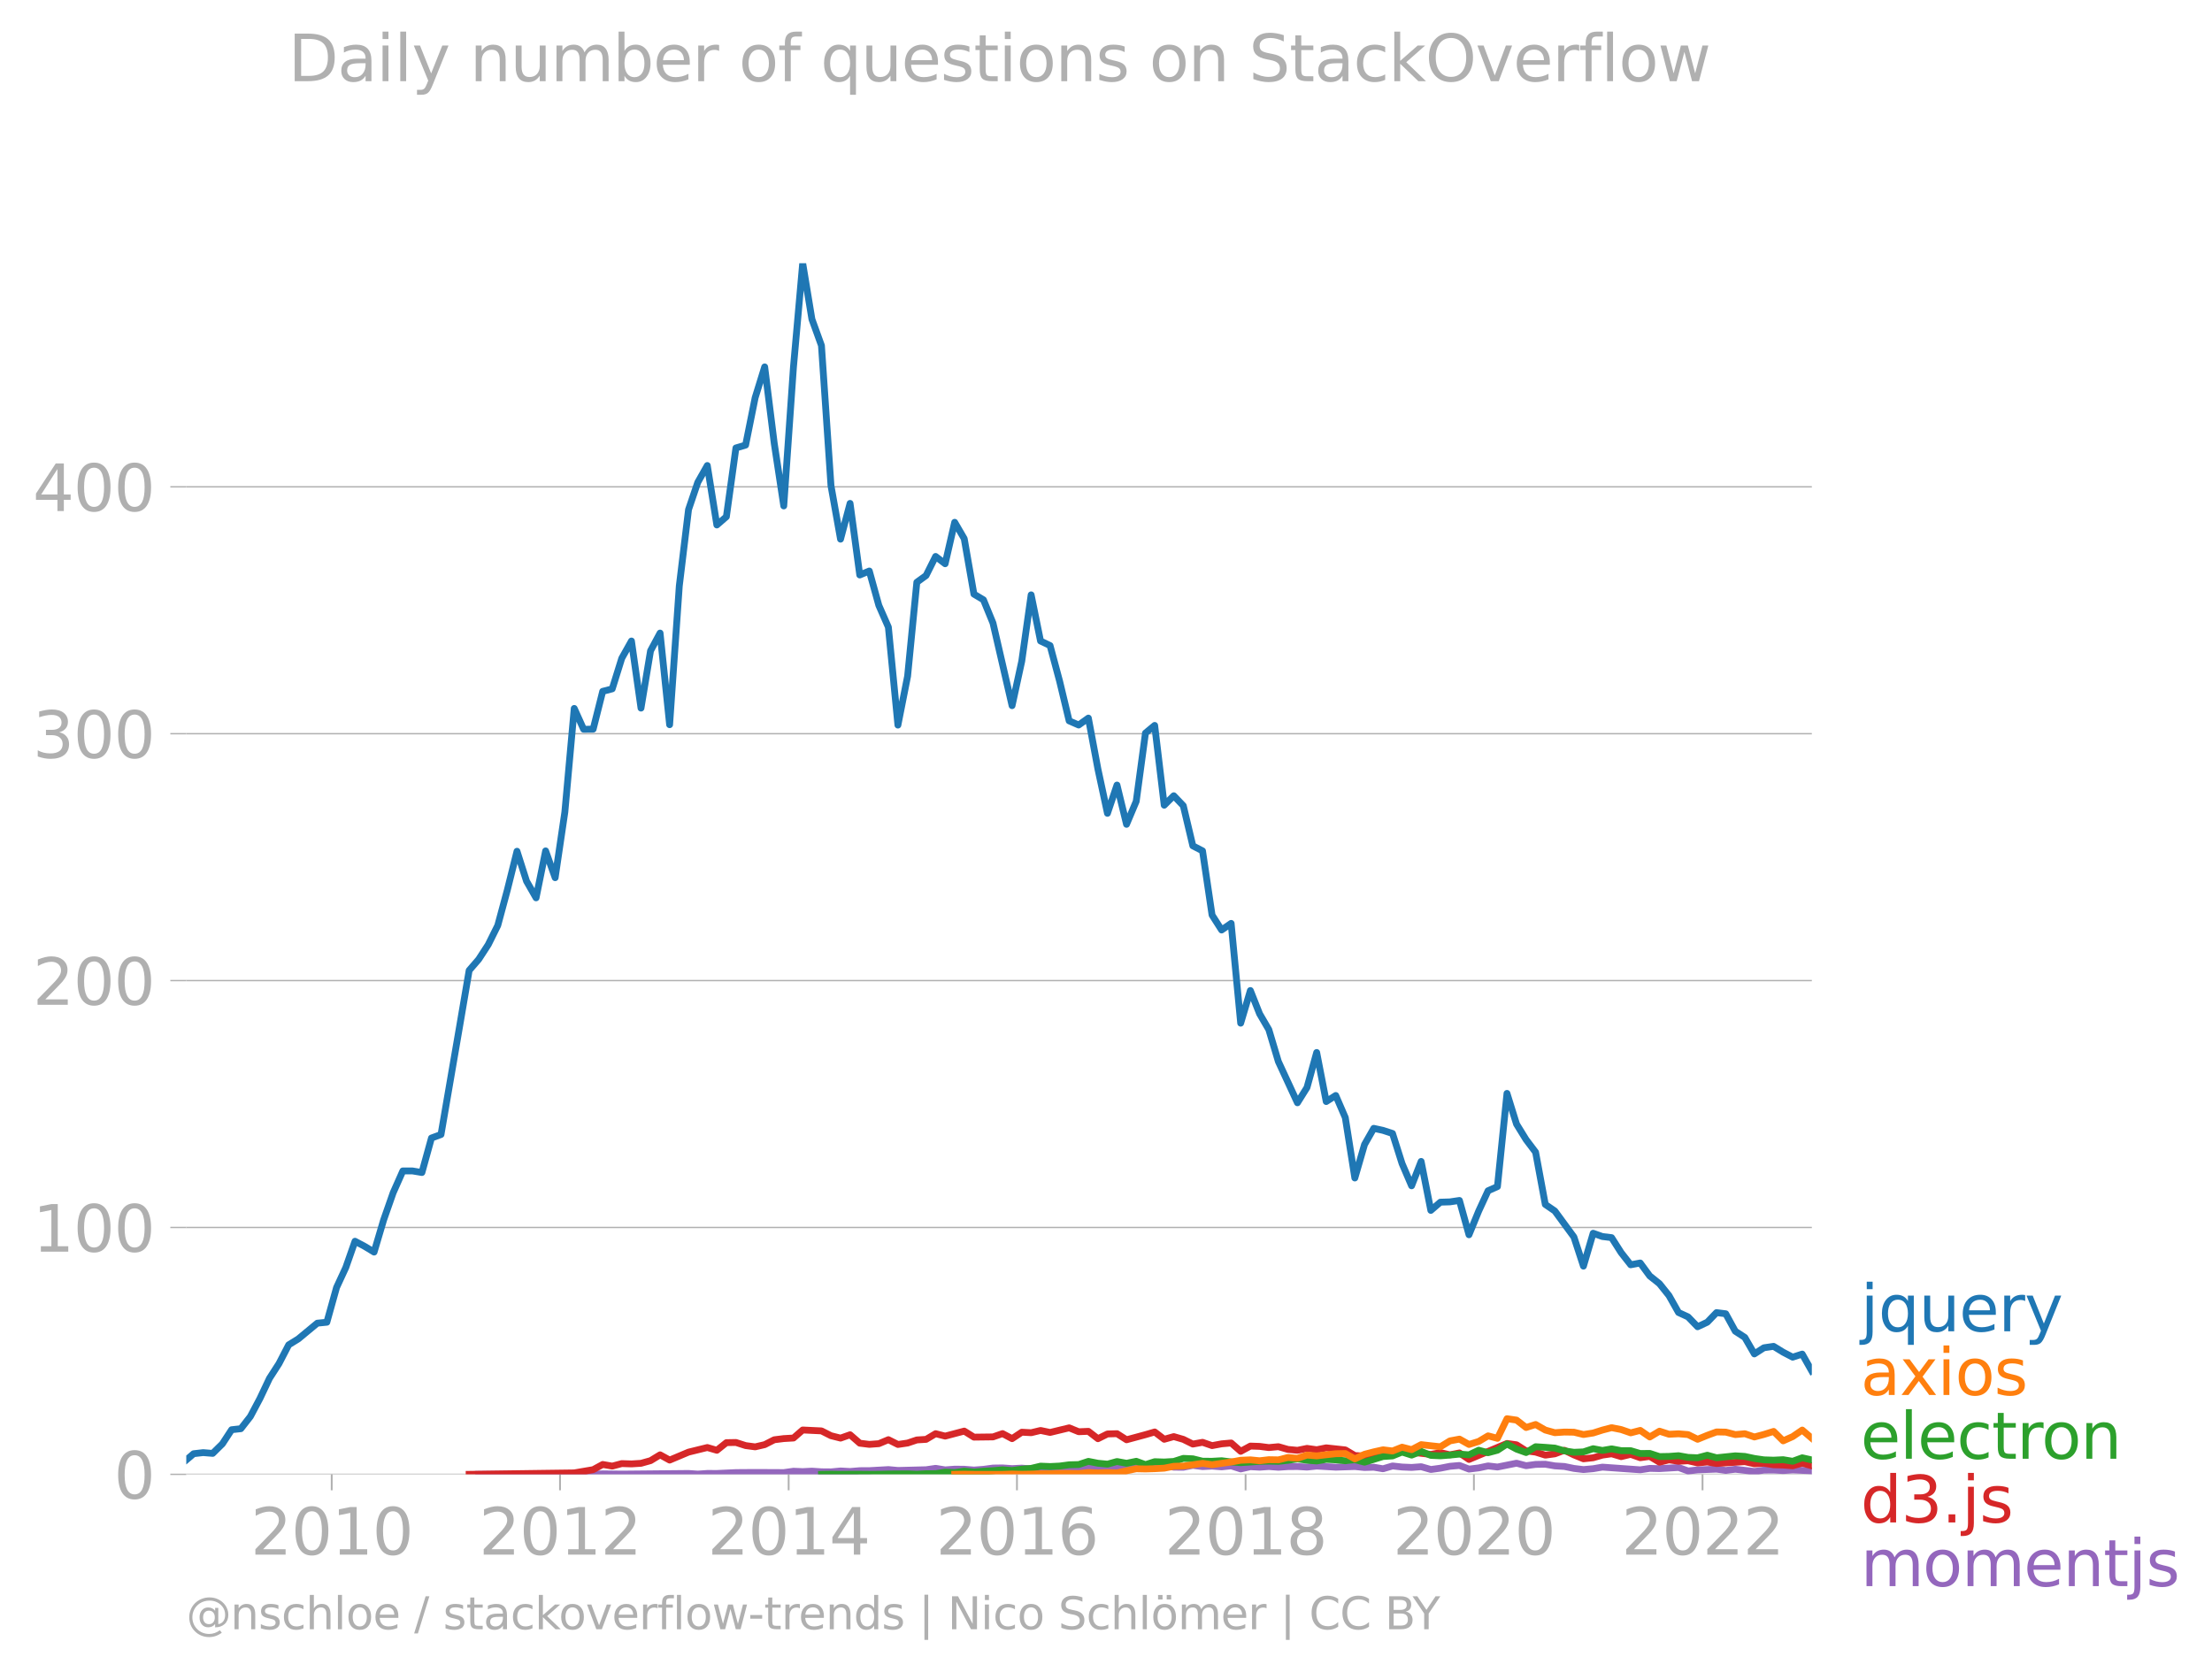 <svg xmlns="http://www.w3.org/2000/svg" xmlns:xlink="http://www.w3.org/1999/xlink" width="647.939" height="489.969" viewBox="0 0 485.954 367.477"><defs><style>*{stroke-linejoin:round;stroke-linecap:butt}</style></defs><g id="figure_1"><path id="patch_1" d="M0 367.477h485.954V0H0v367.477z" style="fill:none"/><g id="axes_1"><path id="patch_2" d="M40.922 323.95h357.12V57.838H40.923V323.95z" style="fill:none"/><g id="matplotlib.axis_1"><g id="xtick_1"><g id="line2d_1"><defs><path id="m4963741a1b" d="M0 0v3.5" style="stroke:#b0b0b0;stroke-width:.4"/></defs><use xlink:href="#m4963741a1b" x="72.873" y="323.95" style="fill:#b0b0b0;stroke:#b0b0b0;stroke-width:.4"/></g><g id="text_1" style="fill:#b0b0b0" transform="matrix(.14 0 0 -.14 55.058 341.588)"><defs><path id="DejaVuSans-32" d="M1228 531h2203V0H469v531q359 372 979 998 621 627 780 809 303 340 423 576 121 236 121 464 0 372-261 606-261 235-680 235-297 0-627-103-329-103-704-313v638q381 153 712 231 332 78 607 78 725 0 1156-363 431-362 431-968 0-288-108-546-107-257-392-607-78-91-497-524-418-433-1181-1211z" transform="scale(.016)"/><path id="DejaVuSans-30" d="M2034 4250q-487 0-733-480-245-479-245-1442 0-959 245-1439 246-480 733-480 491 0 736 480 246 480 246 1439 0 963-246 1442-245 480-736 480zm0 500q785 0 1199-621 414-620 414-1801 0-1178-414-1799Q2819-91 2034-91q-784 0-1198 620-414 621-414 1799 0 1181 414 1801 414 621 1198 621z" transform="scale(.016)"/><path id="DejaVuSans-31" d="M794 531h1031v3560L703 3866v575l1116 225h631V531h1031V0H794v531z" transform="scale(.016)"/></defs><use xlink:href="#DejaVuSans-32"/><use xlink:href="#DejaVuSans-30" x="63.623"/><use xlink:href="#DejaVuSans-31" x="127.246"/><use xlink:href="#DejaVuSans-30" x="190.869"/></g></g><g id="xtick_2"><use xlink:href="#m4963741a1b" id="line2d_2" x="123.031" y="323.95" style="fill:#b0b0b0;stroke:#b0b0b0;stroke-width:.4"/><g id="text_2" style="fill:#b0b0b0" transform="matrix(.14 0 0 -.14 105.216 341.588)"><use xlink:href="#DejaVuSans-32"/><use xlink:href="#DejaVuSans-30" x="63.623"/><use xlink:href="#DejaVuSans-31" x="127.246"/><use xlink:href="#DejaVuSans-32" x="190.869"/></g></g><g id="xtick_3"><use xlink:href="#m4963741a1b" id="line2d_3" x="173.258" y="323.95" style="fill:#b0b0b0;stroke:#b0b0b0;stroke-width:.4"/><g id="text_3" style="fill:#b0b0b0" transform="matrix(.14 0 0 -.14 155.443 341.588)"><defs><path id="DejaVuSans-34" d="M2419 4116 825 1625h1594v2491zm-166 550h794V1625h666v-525h-666V0h-628v1100H313v609l1940 2957z" transform="scale(.016)"/></defs><use xlink:href="#DejaVuSans-32"/><use xlink:href="#DejaVuSans-30" x="63.623"/><use xlink:href="#DejaVuSans-31" x="127.246"/><use xlink:href="#DejaVuSans-34" x="190.869"/></g></g><g id="xtick_4"><use xlink:href="#m4963741a1b" id="line2d_4" x="223.416" y="323.95" style="fill:#b0b0b0;stroke:#b0b0b0;stroke-width:.4"/><g id="text_4" style="fill:#b0b0b0" transform="matrix(.14 0 0 -.14 205.601 341.588)"><defs><path id="DejaVuSans-36" d="M2113 2584q-425 0-674-291-248-290-248-796 0-503 248-796 249-292 674-292t673 292q248 293 248 796 0 506-248 796-248 291-673 291zm1253 1979v-575q-238 112-480 171-242 60-480 60-625 0-955-422-329-422-376-1275 184 272 462 417 279 145 613 145 703 0 1111-427 408-426 408-1160 0-719-425-1154Q2819-91 2113-91q-810 0-1238 620-428 621-428 1799 0 1106 525 1764t1409 658q238 0 480-47t505-140z" transform="scale(.016)"/></defs><use xlink:href="#DejaVuSans-32"/><use xlink:href="#DejaVuSans-30" x="63.623"/><use xlink:href="#DejaVuSans-31" x="127.246"/><use xlink:href="#DejaVuSans-36" x="190.869"/></g></g><g id="xtick_5"><use xlink:href="#m4963741a1b" id="line2d_5" x="273.643" y="323.95" style="fill:#b0b0b0;stroke:#b0b0b0;stroke-width:.4"/><g id="text_5" style="fill:#b0b0b0" transform="matrix(.14 0 0 -.14 255.828 341.588)"><defs><path id="DejaVuSans-38" d="M2034 2216q-450 0-708-241-257-241-257-662 0-422 257-663 258-241 708-241t709 242q260 243 260 662 0 421-258 662-257 241-711 241zm-631 268q-406 100-633 378-226 279-226 679 0 559 398 884 399 325 1092 325 697 0 1094-325t397-884q0-400-227-679-226-278-629-378 456-106 710-416 255-309 255-755 0-679-414-1042Q2806-91 2034-91q-771 0-1186 362-414 363-414 1042 0 446 256 755 257 310 713 416zm-231 997q0-362 226-565 227-203 636-203 407 0 636 203 230 203 230 565 0 363-230 566-229 203-636 203-409 0-636-203-226-203-226-566z" transform="scale(.016)"/></defs><use xlink:href="#DejaVuSans-32"/><use xlink:href="#DejaVuSans-30" x="63.623"/><use xlink:href="#DejaVuSans-31" x="127.246"/><use xlink:href="#DejaVuSans-38" x="190.869"/></g></g><g id="xtick_6"><use xlink:href="#m4963741a1b" id="line2d_6" x="323.801" y="323.95" style="fill:#b0b0b0;stroke:#b0b0b0;stroke-width:.4"/><g id="text_6" style="fill:#b0b0b0" transform="matrix(.14 0 0 -.14 305.986 341.588)"><use xlink:href="#DejaVuSans-32"/><use xlink:href="#DejaVuSans-30" x="63.623"/><use xlink:href="#DejaVuSans-32" x="127.246"/><use xlink:href="#DejaVuSans-30" x="190.869"/></g></g><g id="xtick_7"><use xlink:href="#m4963741a1b" id="line2d_7" x="374.028" y="323.95" style="fill:#b0b0b0;stroke:#b0b0b0;stroke-width:.4"/><g id="text_7" style="fill:#b0b0b0" transform="matrix(.14 0 0 -.14 356.213 341.588)"><use xlink:href="#DejaVuSans-32"/><use xlink:href="#DejaVuSans-30" x="63.623"/><use xlink:href="#DejaVuSans-32" x="127.246"/><use xlink:href="#DejaVuSans-32" x="190.869"/></g></g></g><g id="matplotlib.axis_2"><g id="ytick_1"><path id="line2d_8" d="M40.922 323.95h357.12" clip-path="url(#p7b916e6e99)" style="fill:none;stroke:#b0b0b0;stroke-width:.3;stroke-linecap:square"/><g id="line2d_9"><defs><path id="mdedb30a6b5" d="M0 0h-3.5" style="stroke:#b0b0b0;stroke-width:.3"/></defs><use xlink:href="#mdedb30a6b5" x="40.922" y="323.95" style="fill:#b0b0b0;stroke:#b0b0b0;stroke-width:.3"/></g><use xlink:href="#DejaVuSans-30" id="text_8" style="fill:#b0b0b0" transform="matrix(.14 0 0 -.14 25.015 329.269)"/></g><g id="ytick_2"><path id="line2d_10" d="M40.922 269.705h357.12" clip-path="url(#p7b916e6e99)" style="fill:none;stroke:#b0b0b0;stroke-width:.3;stroke-linecap:square"/><use xlink:href="#mdedb30a6b5" id="line2d_11" x="40.922" y="269.705" style="fill:#b0b0b0;stroke:#b0b0b0;stroke-width:.3"/><g id="text_9" style="fill:#b0b0b0" transform="matrix(.14 0 0 -.14 7.2 275.023)"><use xlink:href="#DejaVuSans-31"/><use xlink:href="#DejaVuSans-30" x="63.623"/><use xlink:href="#DejaVuSans-30" x="127.246"/></g></g><g id="ytick_3"><path id="line2d_12" d="M40.922 215.46h357.12" clip-path="url(#p7b916e6e99)" style="fill:none;stroke:#b0b0b0;stroke-width:.3;stroke-linecap:square"/><use xlink:href="#mdedb30a6b5" id="line2d_13" x="40.922" y="215.459" style="fill:#b0b0b0;stroke:#b0b0b0;stroke-width:.3"/><g id="text_10" style="fill:#b0b0b0" transform="matrix(.14 0 0 -.14 7.2 220.778)"><use xlink:href="#DejaVuSans-32"/><use xlink:href="#DejaVuSans-30" x="63.623"/><use xlink:href="#DejaVuSans-30" x="127.246"/></g></g><g id="ytick_4"><path id="line2d_14" d="M40.922 161.214h357.12" clip-path="url(#p7b916e6e99)" style="fill:none;stroke:#b0b0b0;stroke-width:.3;stroke-linecap:square"/><use xlink:href="#mdedb30a6b5" id="line2d_15" x="40.922" y="161.214" style="fill:#b0b0b0;stroke:#b0b0b0;stroke-width:.3"/><g id="text_11" style="fill:#b0b0b0" transform="matrix(.14 0 0 -.14 7.2 166.533)"><defs><path id="DejaVuSans-33" d="M2597 2516q453-97 707-404 255-306 255-756 0-690-475-1069Q2609-91 1734-91q-293 0-604 58T488 141v609q262-153 574-231 313-78 654-78 593 0 904 234t311 681q0 413-289 645-289 233-804 233h-544v519h569q465 0 712 186t247 536q0 359-255 551-254 193-729 193-260 0-557-57-297-56-653-174v562q360 100 674 150t592 50q719 0 1137-327 419-326 419-882 0-388-222-655t-631-370z" transform="scale(.016)"/></defs><use xlink:href="#DejaVuSans-33"/><use xlink:href="#DejaVuSans-30" x="63.623"/><use xlink:href="#DejaVuSans-30" x="127.246"/></g></g><g id="ytick_5"><path id="line2d_16" d="M40.922 106.969h357.12" clip-path="url(#p7b916e6e99)" style="fill:none;stroke:#b0b0b0;stroke-width:.3;stroke-linecap:square"/><use xlink:href="#mdedb30a6b5" id="line2d_17" x="40.922" y="106.969" style="fill:#b0b0b0;stroke:#b0b0b0;stroke-width:.3"/><g id="text_12" style="fill:#b0b0b0" transform="matrix(.14 0 0 -.14 7.2 112.287)"><use xlink:href="#DejaVuSans-34"/><use xlink:href="#DejaVuSans-30" x="63.623"/><use xlink:href="#DejaVuSans-30" x="127.246"/></g></g></g><path id="line2d_18" d="m105.166 323.95 14.704-.018 10.444-.018 2.096-.07 4.191.053 14.67-.14 2.027.14 2.095-.146 2.096.006 4.191-.192 4.226-.031 6.287.03 2.13-.297 2.027.082 2.027-.1 2.095.14 2.096.018 2.096-.199 2.095.112 2.13-.175 2.096-.009 4.191-.235 2.096.191 6.184-.157 2.096-.305 2.095.34 2.096-.16 2.096.02 2.13.175 2.095-.158 2.096-.28 2.095-.028 2.096.15 2.13-.104 2.061.168 4.157-.34 2.096.207 2.096.046 2.095-.256 2.13-.053 2.096.092 4.191-.253 2.096.599 2.13-.49 2.027-.254 2.027.131 2.096-.149 2.095.342 2.096.02 2.095-.423 2.13.28 2.096-.11 2.096.163 2.095-.218 2.096.673 2.13-.49 2.027.11 2.027-.145 2.096.16 2.095-.143 2.096-.02 2.096.125 2.13-.227 4.19.245 4.192-.14 2.13.21 2.027-.064 2.027.344 2.096-.62 2.095.235 2.096.09 2.096-.16 2.13.612 2.095-.288 2.096-.412 2.096-.185 2.095.798 2.13-.263 2.062-.434 2.061.242 4.191-.84 2.096.551 2.096-.288 2.13-.035 2.095.36 2.096.13 2.096.43 2.095.252 2.13-.193 2.027-.346 8.314.594 2.096-.318 2.13.053 4.191-.245 2.096.763 2.095-.238 4.157-.163 2.027.285 2.096-.263 4.191.488 2.096-.295 2.13-.017 2.096.113 2.095-.13 4.192.174h0" clip-path="url(#p7b916e6e99)" style="fill:none;stroke:#9467bd;stroke-width:1.5;stroke-linecap:square"/><path id="line2d_19" d="m103.07 323.95 16.8-.235 6.287-.083 4.157-.713 2.096-1.139 2.095.362 2.096-.554 2.13.07 2.096-.131 2.095-.587 2.096-1.276 2.096 1.154 4.157-1.75 4.122-1.013 2.096.61 2.096-1.677 2.095-.038 2.13.683 2.096.278 2.096-.488 2.095-1.068 2.096-.262 2.13-.122 2.027-1.766 4.122.198 2.096 1.06 2.096.53 2.095-.74 2.13 1.855 2.096.26 2.096-.155 2.095-.876 2.096 1.05 2.13-.314 2.027-.679 2.027-.126 2.096-1.25 2.095.533 4.192-1.103 2.13 1.33 4.19-.052 2.096-.727 2.096 1.111 2.13-1.417 2.061.11 2.062-.495 2.095.438 4.192-1.012 2.095.854 2.13-.087 2.096 1.62 2.096-1.043 2.095-.06 2.096 1.337 4.157-1.123 2.027-.591 2.096 1.606 2.095-.591 2.096.61 2.095 1.034 2.13-.385 2.096.724 2.096-.391 2.095-.187 2.096 1.832 2.13-1.155 2.027.07 2.027.262 2.096-.196 2.095.599 2.096.197 2.096-.425 2.13.298 2.095-.416 4.192.453 2.095 1.24 2.13.105 2.027-.45 2.027.275 2.096-.501 2.095-.776 2.096.613 4.226.49 2.095-.4 2.096.487 2.096-.414 2.095 1.429 8.349-3.509 2.095.289 2.096 1.339 2.096.27 2.13.666 2.095-.286 2.096-.782 2.096 1.018 2.095.855 2.13-.228 2.027-.584 2.027-.29 2.096.626 2.095-.504 2.096.74 2.096-.285 2.13 1.277 2.095-.523 2.096.313 2.096-.114 2.095.482 2.13-.21 2.027.329 6.219-.4 2.095.468 2.096-.117 2.13.332 2.096.057 2.095.17 2.096-.586 2.096.586h0" clip-path="url(#p7b916e6e99)" style="fill:none;stroke:#d62728;stroke-width:1.5;stroke-linecap:square"/><path id="line2d_20" d="m180.472 323.95 2.096-.035 2.096.035 2.095-.018h2.13l2.096.018 2.096-.018 2.095-.055 2.096-.015 2.13-.017 2.027.085 2.027-.12 2.096-.005 2.095-.345 2.096.092 2.096-.302 2.13.192 2.095-.18 2.096-.117 2.095-.19 2.096.155 2.13-.298 2.061-.172 2.062-.493 2.095.085 2.096-.102 2.096-.278 2.095-.055 2.13-.7 2.096.412 2.096.201 2.095-.58 2.096.388 2.13-.438 2.027.739 2.027-.651 2.096.07 2.095-.123 2.096-.673 2.095.096 2.13.525 2.096.012 2.096-.117 2.095.261 2.096.159 2.13-.14 2.027-.155 2.027-.038 2.096.048 2.095-.223 2.096-.32 2.096.303 2.13.157 2.095-.351 2.096.106 2.096.201 2.095-.236 2.13.543 2.027-.617 2.027-.626 2.096-.13 2.095-.85 2.096.669 2.096-.809 2.13.875 2.095.096 2.096-.166 2.096-.213 2.095.16 2.13-1.014 2.062.55 2.061-.55 2.096-1.37 2.095 1.125 2.096.755 2.096-1.28 2.13.14 2.095.164 2.096.606 2.096.316 2.095-.089 2.13-.7 2.027.385 2.027-.35 2.096.392 2.095.01 2.096.623 2.096-.027 2.13.7 2.095-.04 2.096-.153 2.096.37 2.095.085 2.13-.56 2.027.558 2.027-.208 2.096-.219 2.096.132 2.095.447 2.096.305 2.13.07 2.096-.104 2.095.35 2.096-.766 2.096.468" clip-path="url(#p7b916e6e99)" style="fill:none;stroke:#2ca02c;stroke-width:1.5;stroke-linecap:square"/><g id="text_13" style="fill:#1f77b4" transform="matrix(.14 0 0 -.14 408.756 292.52)"><defs><path id="DejaVuSans-6a" d="M603 3500h575V-63q0-668-255-968-254-300-820-300h-219v487H38q328 0 446 152Q603-541 603-63v3563zm0 1363h575v-729H603v729z" transform="scale(.016)"/><path id="DejaVuSans-71" d="M947 1747q0-634 261-995t717-361q456 0 718 361 263 361 263 995t-263 995q-262 361-718 361t-717-361q-261-361-261-995zM2906 525q-181-312-458-464-276-152-664-152-634 0-1033 506-398 507-398 1332t398 1331q399 506 1033 506 388 0 664-152 277-151 458-463v531h575v-4831h-575V525z" transform="scale(.016)"/><path id="DejaVuSans-75" d="M544 1381v2119h575V1403q0-497 193-746 194-248 582-248 465 0 735 297 271 297 271 810v1984h575V0h-575v538q-209-319-486-474-276-155-642-155-603 0-916 375-312 375-312 1097zm1447 2203z" transform="scale(.016)"/><path id="DejaVuSans-65" d="M3597 1894v-281H953q38-594 358-905t892-311q331 0 642 81t618 244V178Q3153 47 2828-22t-659-69q-838 0-1327 487-489 488-489 1320 0 859 464 1363 464 505 1252 505 706 0 1117-455 411-454 411-1235zm-575 169q-6 471-264 752-258 282-683 282-481 0-770-272t-333-766l2050 4z" transform="scale(.016)"/><path id="DejaVuSans-72" d="M2631 2963q-97 56-211 82-114 27-251 27-488 0-749-317t-261-911V0H581v3500h578v-544q182 319 472 473 291 155 707 155 59 0 131-8 72-7 159-23l3-590z" transform="scale(.016)"/><path id="DejaVuSans-79" d="M2059-325q-243-625-475-815-231-191-618-191H506v481h338q237 0 368 113 132 112 291 531l103 262L191 3500h609L1894 763l1094 2737h609L2059-325z" transform="scale(.016)"/></defs><use xlink:href="#DejaVuSans-6a"/><use xlink:href="#DejaVuSans-71" x="27.783"/><use xlink:href="#DejaVuSans-75" x="91.26"/><use xlink:href="#DejaVuSans-65" x="154.639"/><use xlink:href="#DejaVuSans-72" x="216.162"/><use xlink:href="#DejaVuSans-79" x="257.275"/></g><g id="text_14" style="fill:#ff7f0e" transform="matrix(.14 0 0 -.14 408.756 306.52)"><defs><path id="DejaVuSans-61" d="M2194 1759q-697 0-966-159t-269-544q0-306 202-486 202-179 548-179 479 0 768 339t289 901v128h-572zm1147 238V0h-575v531q-197-318-491-470T1556-91q-537 0-855 302-317 302-317 808 0 590 395 890 396 300 1180 300h807v57q0 397-261 614t-733 217q-300 0-585-72-284-72-546-216v532q315 122 612 182 297 61 578 61 760 0 1135-394 375-393 375-1193z" transform="scale(.016)"/><path id="DejaVuSans-78" d="M3513 3500 2247 1797 3578 0h-678L1881 1375 863 0H184l1360 1831L300 3500h678l928-1247 928 1247h679z" transform="scale(.016)"/><path id="DejaVuSans-69" d="M603 3500h575V0H603v3500zm0 1363h575v-729H603v729z" transform="scale(.016)"/><path id="DejaVuSans-6f" d="M1959 3097q-462 0-731-361t-269-989q0-628 267-989 268-361 733-361 460 0 728 362 269 363 269 988 0 622-269 986-268 364-728 364zm0 487q750 0 1178-488 429-487 429-1349 0-859-429-1349Q2709-91 1959-91q-753 0-1180 489-426 490-426 1349 0 862 426 1349 427 488 1180 488z" transform="scale(.016)"/><path id="DejaVuSans-73" d="M2834 3397v-544q-243 125-506 187-262 63-544 63-428 0-642-131t-214-394q0-200 153-314t616-217l197-44q612-131 870-370t258-667q0-488-386-773Q2250-91 1575-91q-281 0-586 55T347 128v594q319-166 628-249 309-82 613-82 406 0 624 139 219 139 219 392 0 234-158 359-157 125-692 241l-200 47q-534 112-772 345-237 233-237 639 0 494 350 762 350 269 994 269 318 0 599-47 282-46 519-140z" transform="scale(.016)"/></defs><use xlink:href="#DejaVuSans-61"/><use xlink:href="#DejaVuSans-78" x="61.279"/><use xlink:href="#DejaVuSans-69" x="120.459"/><use xlink:href="#DejaVuSans-6f" x="148.242"/><use xlink:href="#DejaVuSans-73" x="209.424"/></g><g id="text_15" style="fill:#2ca02c" transform="matrix(.14 0 0 -.14 408.756 320.52)"><defs><path id="DejaVuSans-6c" d="M603 4863h575V0H603v4863z" transform="scale(.016)"/><path id="DejaVuSans-63" d="M3122 3366v-538q-244 135-489 202t-495 67q-560 0-870-355-309-354-309-995t309-996q310-354 870-354 250 0 495 67t489 202V134Q2881 22 2623-34q-257-57-548-57-791 0-1257 497-465 497-465 1341 0 856 470 1346 471 491 1290 491 265 0 518-55 253-54 491-163z" transform="scale(.016)"/><path id="DejaVuSans-74" d="M1172 4494v-994h1184v-447H1172V1153q0-428 117-550t477-122h590V0h-590q-666 0-919 248-253 249-253 905v1900H172v447h422v994h578z" transform="scale(.016)"/><path id="DejaVuSans-6e" d="M3513 2113V0h-575v2094q0 497-194 743-194 247-581 247-466 0-735-297-269-296-269-809V0H581v3500h578v-544q207 316 486 472 280 156 646 156 603 0 912-373 310-373 310-1098z" transform="scale(.016)"/></defs><use xlink:href="#DejaVuSans-65"/><use xlink:href="#DejaVuSans-6c" x="61.523"/><use xlink:href="#DejaVuSans-65" x="89.307"/><use xlink:href="#DejaVuSans-63" x="150.83"/><use xlink:href="#DejaVuSans-74" x="205.811"/><use xlink:href="#DejaVuSans-72" x="245.02"/><use xlink:href="#DejaVuSans-6f" x="283.883"/><use xlink:href="#DejaVuSans-6e" x="345.064"/></g><g id="text_16" style="fill:#d62728" transform="matrix(.14 0 0 -.14 408.756 334.52)"><defs><path id="DejaVuSans-64" d="M2906 2969v1894h575V0h-575v525q-181-312-458-464-276-152-664-152-634 0-1033 506-398 507-398 1332t398 1331q399 506 1033 506 388 0 664-152 277-151 458-463zM947 1747q0-634 261-995t717-361q456 0 718 361 263 361 263 995t-263 995q-262 361-718 361t-717-361q-261-361-261-995z" transform="scale(.016)"/><path id="DejaVuSans-2e" d="M684 794h660V0H684v794z" transform="scale(.016)"/></defs><use xlink:href="#DejaVuSans-64"/><use xlink:href="#DejaVuSans-33" x="63.477"/><use xlink:href="#DejaVuSans-2e" x="127.1"/><use xlink:href="#DejaVuSans-6a" x="158.887"/><use xlink:href="#DejaVuSans-73" x="186.67"/></g><g id="text_17" style="fill:#9467bd" transform="matrix(.14 0 0 -.14 408.756 348.52)"><defs><path id="DejaVuSans-6d" d="M3328 2828q216 388 516 572t706 184q547 0 844-383 297-382 297-1088V0h-578v2094q0 503-179 746-178 244-543 244-447 0-707-297-259-296-259-809V0h-578v2094q0 506-178 748t-550 242q-441 0-701-298-259-298-259-808V0H581v3500h578v-544q197 322 472 475t653 153q382 0 649-194 267-193 395-562z" transform="scale(.016)"/></defs><use xlink:href="#DejaVuSans-6d"/><use xlink:href="#DejaVuSans-6f" x="97.412"/><use xlink:href="#DejaVuSans-6d" x="158.594"/><use xlink:href="#DejaVuSans-65" x="256.006"/><use xlink:href="#DejaVuSans-6e" x="317.529"/><use xlink:href="#DejaVuSans-74" x="380.908"/><use xlink:href="#DejaVuSans-6a" x="420.117"/><use xlink:href="#DejaVuSans-73" x="447.9"/></g><g id="text_18" style="fill:#b0b0b0" transform="matrix(.097 0 0 -.097 40.922 357.986)"><defs><path id="DejaVuSans-40" d="M2381 1678q0-447 222-702 222-254 610-254 384 0 604 256 221 256 221 700 0 438-225 695-225 258-607 258-378 0-602-256-223-256-223-697zm1703-934q-187-241-429-355t-564-114q-538 0-874 389t-336 1014q0 625 337 1015 338 391 873 391 322 0 565-117 244-117 428-354v409h447V722q457 69 714 417 258 349 258 902 0 334-99 628-98 294-298 544-325 409-792 626t-1017 217q-384 0-738-102-353-101-653-301-490-319-767-836-276-517-276-1120 0-497 179-932 180-434 521-765 328-325 759-495 431-171 922-171 403 0 792 136t714 389l281-347q-390-303-851-464t-936-161q-578 0-1091 205-512 205-912 595Q841 78 631 592q-209 514-209 1105 0 569 212 1084 213 516 607 907 403 396 931 607t1119 211q662 0 1229-272 568-271 952-771 234-307 357-666 124-359 124-744 0-822-497-1297T4084 263v481z" transform="scale(.016)"/><path id="DejaVuSans-68" d="M3513 2113V0h-575v2094q0 497-194 743-194 247-581 247-466 0-735-297-269-296-269-809V0H581v4863h578V2956q207 316 486 472 280 156 646 156 603 0 912-373 310-373 310-1098z" transform="scale(.016)"/><path id="DejaVuSans-2f" d="M1625 4666h531L531-594H0l1625 5260z" transform="scale(.016)"/><path id="DejaVuSans-6b" d="M581 4863h578V1991l1716 1509h734L1753 1863 3688 0h-750L1159 1709V0H581v4863z" transform="scale(.016)"/><path id="DejaVuSans-76" d="M191 3500h609L1894 563l1094 2937h609L2284 0h-781L191 3500z" transform="scale(.016)"/><path id="DejaVuSans-66" d="M2375 4863v-479h-550q-309 0-430-125-120-125-120-450v-309h947v-447h-947V0H697v3053H147v447h550v244q0 584 272 851 272 268 862 268h544z" transform="scale(.016)"/><path id="DejaVuSans-77" d="M269 3500h575l719-2731 715 2731h678l719-2731 716 2731h575L4050 0h-678l-753 2869L1863 0h-679L269 3500z" transform="scale(.016)"/><path id="DejaVuSans-2d" d="M313 2009h1684v-512H313v512z" transform="scale(.016)"/><path id="DejaVuSans-7c" d="M1344 4891v-6400H813v6400h531z" transform="scale(.016)"/><path id="DejaVuSans-4e" d="M628 4666h850L3547 763v3903h612V0h-850L1241 3903V0H628v4666z" transform="scale(.016)"/><path id="DejaVuSans-53" d="M3425 4513v-616q-359 172-678 256-319 85-616 85-515 0-795-200t-280-569q0-310 186-468 186-157 705-254l381-78q706-135 1042-474t336-907q0-679-455-1029Q2797-91 1919-91q-331 0-705 75-373 75-773 222v650q384-215 753-325 369-109 725-109 540 0 834 212 294 213 294 607 0 343-211 537t-692 291l-385 75q-706 140-1022 440-315 300-315 835 0 619 436 975t1201 356q329 0 669-60 341-59 697-177z" transform="scale(.016)"/><path id="DejaVuSans-f6" d="M1959 3097q-462 0-731-361t-269-989q0-628 267-989 268-361 733-361 460 0 728 362 269 363 269 988 0 622-269 986-268 364-728 364zm0 487q750 0 1178-488 429-487 429-1349 0-859-429-1349Q2709-91 1959-91q-753 0-1180 489-426 490-426 1349 0 862 426 1349 427 488 1180 488zm295 1266h634v-631h-634v631zm-1222 0h634v-631h-634v631z" transform="scale(.016)"/><path id="DejaVuSans-43" d="M4122 4306v-665q-319 297-680 443-361 147-767 147-800 0-1225-489t-425-1414q0-922 425-1411t1225-489q406 0 767 147t680 444V359q-331-225-702-338-370-112-782-112-1060 0-1670 648-609 649-609 1771 0 1125 609 1773 610 649 1670 649 418 0 788-111 371-111 696-333z" transform="scale(.016)"/><path id="DejaVuSans-42" d="M1259 2228V519h1013q509 0 754 211 246 211 246 645 0 438-246 645-245 208-754 208H1259zm0 1919V2741h935q462 0 688 173 227 174 227 530 0 353-227 528-226 175-688 175h-935zm-631 519h1613q722 0 1112-300 391-300 391-853 0-429-200-682t-588-315q466-100 724-418 258-317 258-792 0-625-425-966Q3088 0 2303 0H628v4666z" transform="scale(.016)"/><path id="DejaVuSans-59" d="M-13 4666h679l1293-1919 1285 1919h678L2272 2222V0h-634v2222L-13 4666z" transform="scale(.016)"/></defs><use xlink:href="#DejaVuSans-40"/><use xlink:href="#DejaVuSans-6e" x="100"/><use xlink:href="#DejaVuSans-73" x="163.379"/><use xlink:href="#DejaVuSans-63" x="215.479"/><use xlink:href="#DejaVuSans-68" x="270.459"/><use xlink:href="#DejaVuSans-6c" x="333.838"/><use xlink:href="#DejaVuSans-6f" x="361.621"/><use xlink:href="#DejaVuSans-65" x="422.803"/><use xlink:href="#DejaVuSans-20" x="484.326"/><use xlink:href="#DejaVuSans-2f" x="516.113"/><use xlink:href="#DejaVuSans-20" x="549.805"/><use xlink:href="#DejaVuSans-73" x="581.592"/><use xlink:href="#DejaVuSans-74" x="633.691"/><use xlink:href="#DejaVuSans-61" x="672.9"/><use xlink:href="#DejaVuSans-63" x="734.18"/><use xlink:href="#DejaVuSans-6b" x="789.16"/><use xlink:href="#DejaVuSans-6f" x="843.445"/><use xlink:href="#DejaVuSans-76" x="904.627"/><use xlink:href="#DejaVuSans-65" x="963.807"/><use xlink:href="#DejaVuSans-72" x="1025.33"/><use xlink:href="#DejaVuSans-66" x="1066.443"/><use xlink:href="#DejaVuSans-6c" x="1101.648"/><use xlink:href="#DejaVuSans-6f" x="1129.432"/><use xlink:href="#DejaVuSans-77" x="1190.613"/><use xlink:href="#DejaVuSans-2d" x="1272.4"/><use xlink:href="#DejaVuSans-74" x="1308.484"/><use xlink:href="#DejaVuSans-72" x="1347.693"/><use xlink:href="#DejaVuSans-65" x="1386.557"/><use xlink:href="#DejaVuSans-6e" x="1448.08"/><use xlink:href="#DejaVuSans-64" x="1511.459"/><use xlink:href="#DejaVuSans-73" x="1574.936"/><use xlink:href="#DejaVuSans-20" x="1627.035"/><use xlink:href="#DejaVuSans-7c" x="1658.822"/><use xlink:href="#DejaVuSans-20" x="1692.514"/><use xlink:href="#DejaVuSans-4e" x="1724.301"/><use xlink:href="#DejaVuSans-69" x="1799.105"/><use xlink:href="#DejaVuSans-63" x="1826.889"/><use xlink:href="#DejaVuSans-6f" x="1881.869"/><use xlink:href="#DejaVuSans-20" x="1943.051"/><use xlink:href="#DejaVuSans-53" x="1974.838"/><use xlink:href="#DejaVuSans-63" x="2038.314"/><use xlink:href="#DejaVuSans-68" x="2093.295"/><use xlink:href="#DejaVuSans-6c" x="2156.674"/><use xlink:href="#DejaVuSans-f6" x="2184.457"/><use xlink:href="#DejaVuSans-6d" x="2245.639"/><use xlink:href="#DejaVuSans-65" x="2343.051"/><use xlink:href="#DejaVuSans-72" x="2404.574"/><use xlink:href="#DejaVuSans-20" x="2445.688"/><use xlink:href="#DejaVuSans-7c" x="2477.475"/><use xlink:href="#DejaVuSans-20" x="2511.166"/><use xlink:href="#DejaVuSans-43" x="2542.953"/><use xlink:href="#DejaVuSans-43" x="2612.777"/><use xlink:href="#DejaVuSans-20" x="2682.602"/><use xlink:href="#DejaVuSans-42" x="2714.389"/><use xlink:href="#DejaVuSans-59" x="2777.492"/></g><g id="text_19" style="fill:#b0b0b0" transform="matrix(.14 0 0 -.14 63.337 17.838)"><defs><path id="DejaVuSans-44" d="M1259 4147V519h763q966 0 1414 437 448 438 448 1382 0 937-448 1373t-1414 436h-763zm-631 519h1297q1356 0 1990-564 635-564 635-1764 0-1207-638-1773Q3275 0 1925 0H628v4666z" transform="scale(.016)"/><path id="DejaVuSans-62" d="M3116 1747q0 634-261 995t-717 361q-457 0-718-361t-261-995q0-634 261-995t718-361q456 0 717 361t261 995zM1159 2969q182 312 458 463 277 152 661 152 638 0 1036-506 399-506 399-1331T3314 415Q2916-91 2278-91q-384 0-661 152-276 152-458 464V0H581v4863h578V2969z" transform="scale(.016)"/><path id="DejaVuSans-4f" d="M2522 4238q-688 0-1093-513-404-512-404-1397 0-881 404-1394 405-512 1093-512 687 0 1089 512 402 513 402 1394 0 885-402 1397-402 513-1089 513zm0 512q981 0 1568-658 588-658 588-1764 0-1103-588-1761Q3503-91 2522-91q-984 0-1574 656-589 657-589 1763t589 1764q590 658 1574 658z" transform="scale(.016)"/></defs><use xlink:href="#DejaVuSans-44"/><use xlink:href="#DejaVuSans-61" x="77.002"/><use xlink:href="#DejaVuSans-69" x="138.281"/><use xlink:href="#DejaVuSans-6c" x="166.064"/><use xlink:href="#DejaVuSans-79" x="193.848"/><use xlink:href="#DejaVuSans-20" x="253.027"/><use xlink:href="#DejaVuSans-6e" x="284.814"/><use xlink:href="#DejaVuSans-75" x="348.193"/><use xlink:href="#DejaVuSans-6d" x="411.572"/><use xlink:href="#DejaVuSans-62" x="508.984"/><use xlink:href="#DejaVuSans-65" x="572.461"/><use xlink:href="#DejaVuSans-72" x="633.984"/><use xlink:href="#DejaVuSans-20" x="675.098"/><use xlink:href="#DejaVuSans-6f" x="706.885"/><use xlink:href="#DejaVuSans-66" x="768.066"/><use xlink:href="#DejaVuSans-20" x="803.271"/><use xlink:href="#DejaVuSans-71" x="835.059"/><use xlink:href="#DejaVuSans-75" x="898.535"/><use xlink:href="#DejaVuSans-65" x="961.914"/><use xlink:href="#DejaVuSans-73" x="1023.438"/><use xlink:href="#DejaVuSans-74" x="1075.537"/><use xlink:href="#DejaVuSans-69" x="1114.746"/><use xlink:href="#DejaVuSans-6f" x="1142.529"/><use xlink:href="#DejaVuSans-6e" x="1203.711"/><use xlink:href="#DejaVuSans-73" x="1267.09"/><use xlink:href="#DejaVuSans-20" x="1319.189"/><use xlink:href="#DejaVuSans-6f" x="1350.977"/><use xlink:href="#DejaVuSans-6e" x="1412.158"/><use xlink:href="#DejaVuSans-20" x="1475.537"/><use xlink:href="#DejaVuSans-53" x="1507.324"/><use xlink:href="#DejaVuSans-74" x="1570.801"/><use xlink:href="#DejaVuSans-61" x="1610.01"/><use xlink:href="#DejaVuSans-63" x="1671.289"/><use xlink:href="#DejaVuSans-6b" x="1726.27"/><use xlink:href="#DejaVuSans-4f" x="1784.18"/><use xlink:href="#DejaVuSans-76" x="1862.891"/><use xlink:href="#DejaVuSans-65" x="1922.07"/><use xlink:href="#DejaVuSans-72" x="1983.594"/><use xlink:href="#DejaVuSans-66" x="2024.707"/><use xlink:href="#DejaVuSans-6c" x="2059.912"/><use xlink:href="#DejaVuSans-6f" x="2087.695"/><use xlink:href="#DejaVuSans-77" x="2148.877"/></g><path id="line2d_21" d="m209.743 323.95 2.096-.035 2.13.035H220.255l2.096-.07 2.13.052 2.061-.038 2.062-.067 2.095-.004 2.096-.083 2.096-.007 2.095.042 2.13-.228 2.096.095 2.096-.077 2.095.06 2.096-.463 2.13-.437 2.027.043 2.027-.06 2.096-.114 2.095-.412 2.096-.058 2.095-.274 2.13-.315 2.096.3 2.096-.3 2.095-.297 2.096-.385 2.13-.088 2.027.201 2.027-.236 2.096.037 2.095-.527 2.096.184 2.096-.709 2.13.175 2.095-.244 2.096-.228 2.096-.043 2.095 1.18 2.13-1.015 2.027-.53 2.027-.45 2.096.255 2.095-.832 2.096.542 2.096-1.102 2.13.245 2.095.224 2.096-1.292 2.096-.39 2.095 1.178 2.13-.665 2.062-1.228 2.061.545 2.096-4.313 2.095.306 2.096 1.628 2.096-.665 2.13 1.225 2.095.58 2.096-.143 2.096.034 2.095.509 2.13-.333 2.027-.644 2.027-.528 2.096.417 2.095.72 2.096-.539 2.096 1.449 2.13-1.277 2.095.678 2.096-.1 2.096.172 2.095 1.034 2.13-.874 2.027-.745 2.027.045 2.096.54 2.096-.19 2.095.715 2.096-.558 2.13-.665 2.096 2.073 2.095-.935 2.096-1.434 2.096 1.801" clip-path="url(#p7b916e6e99)" style="fill:none;stroke:#ff7f0e;stroke-width:1.5;stroke-linecap:square"/><path id="line2d_22" d="m40.922 320.797 1.615-1.38 2.096-.24 2.095.17 2.13-2.1 2.027-3.1 2.027-.224 2.096-2.685 2.096-3.947 2.095-4.425 2.096-3.257 2.13-4.112 2.096-1.292 4.191-3.471 2.096-.206 2.13-7.63 2.027-4.379 2.027-5.787 2.095 1.113 2.096 1.267 2.095-7.053 2.096-5.984 2.13-4.794 2.096.001 2.095.349 2.096-7.581 2.096-.766 4.157-24.177 2.027-11.888 2.095-2.425 2.096-3.227 2.096-4.223 2.095-7.763 2.13-8.54 2.096 6.575 2.096 3.662 2.095-10.316 2.096 5.89 2.13-14.42 2.061-22.774 2.062 4.576 2.095-.015 2.096-8.314 2.095-.546 2.096-6.716 2.13-3.797 2.096 14.744 2.095-12.592 2.096-3.898 2.096 20.137 2.13-30.518 2.027-16.752 2.027-5.978 2.095-3.704 2.096 13.065 2.096-1.818 2.095-15.103 2.13-.63 2.096-10.413 2.096-6.77 2.095 16.77 2.096 13.782 2.13-30.517 2.027-22.813 2.027 12.296 2.095 5.788 2.096 30.802 2.096 11.745 2.095-7.86 2.13 15.73 2.096-.873 2.096 7.558 2.095 4.774 2.096 21.526 2.13-10.762 2.027-20.631 2.027-1.47 2.096-4.195 2.095 1.606 2.096-9.11 2.096 3.598 2.13 12.179 2.095 1.256 2.096 5.113 4.191 18.146 2.13-9.781 2.061-14.567 2.062 10.14 2.095 1.002 2.096 7.817 2.096 8.728 2.095.914 2.13-1.523 2.096 11.187 2.096 9.741 2.095-6.215 2.096 8.63 2.13-5.057 2.027-14.992 2.027-1.684 2.096 17.533 2.095-2.082 2.096 2.19 2.095 8.817 2.13 1.102 2.096 14.112 2.096 3.282 2.095-1.456 2.096 21.929 2.13-7.174 2.027 5.116 2.027 3.475 2.096 7.014 4.191 9.059 2.096-3.351 2.13-7.7 2.095 10.78 2.096-1.33 2.096 4.855 2.095 13.273 2.13-7.35 2.027-3.56 2.027.446 2.096.681 2.095 6.616 2.096 4.884 2.096-5.357 2.13 10.762 2.095-1.807 2.096-.066 2.096-.313 2.095 7.54 2.13-5.197 2.062-4.474 2.061-.915 2.096-20.479 2.095 6.742 2.096 3.402 2.096 2.775 2.13 11.48 2.095 1.44 4.192 5.714 2.095 6.407 2.13-7.227 2.027.718 2.027.244 2.096 3.294 2.095 2.673 2.096-.395 2.096 2.845 2.13 1.697 2.095 2.618 2.096 3.717 2.096.966 2.095 2.166 2.13-.997 2.027-2.109 2.027.254 2.096 3.833 2.096 1.364 2.095 3.626 2.096-1.351 2.13-.315 2.096 1.286 2.095 1.094 2.096-.678 2.096 3.705h0" clip-path="url(#p7b916e6e99)" style="fill:none;stroke:#1f77b4;stroke-width:1.5;stroke-linecap:square"/></g></g><defs><clipPath id="p7b916e6e99"><path d="M40.922 57.838h357.12V323.95H40.922z"/></clipPath></defs></svg>